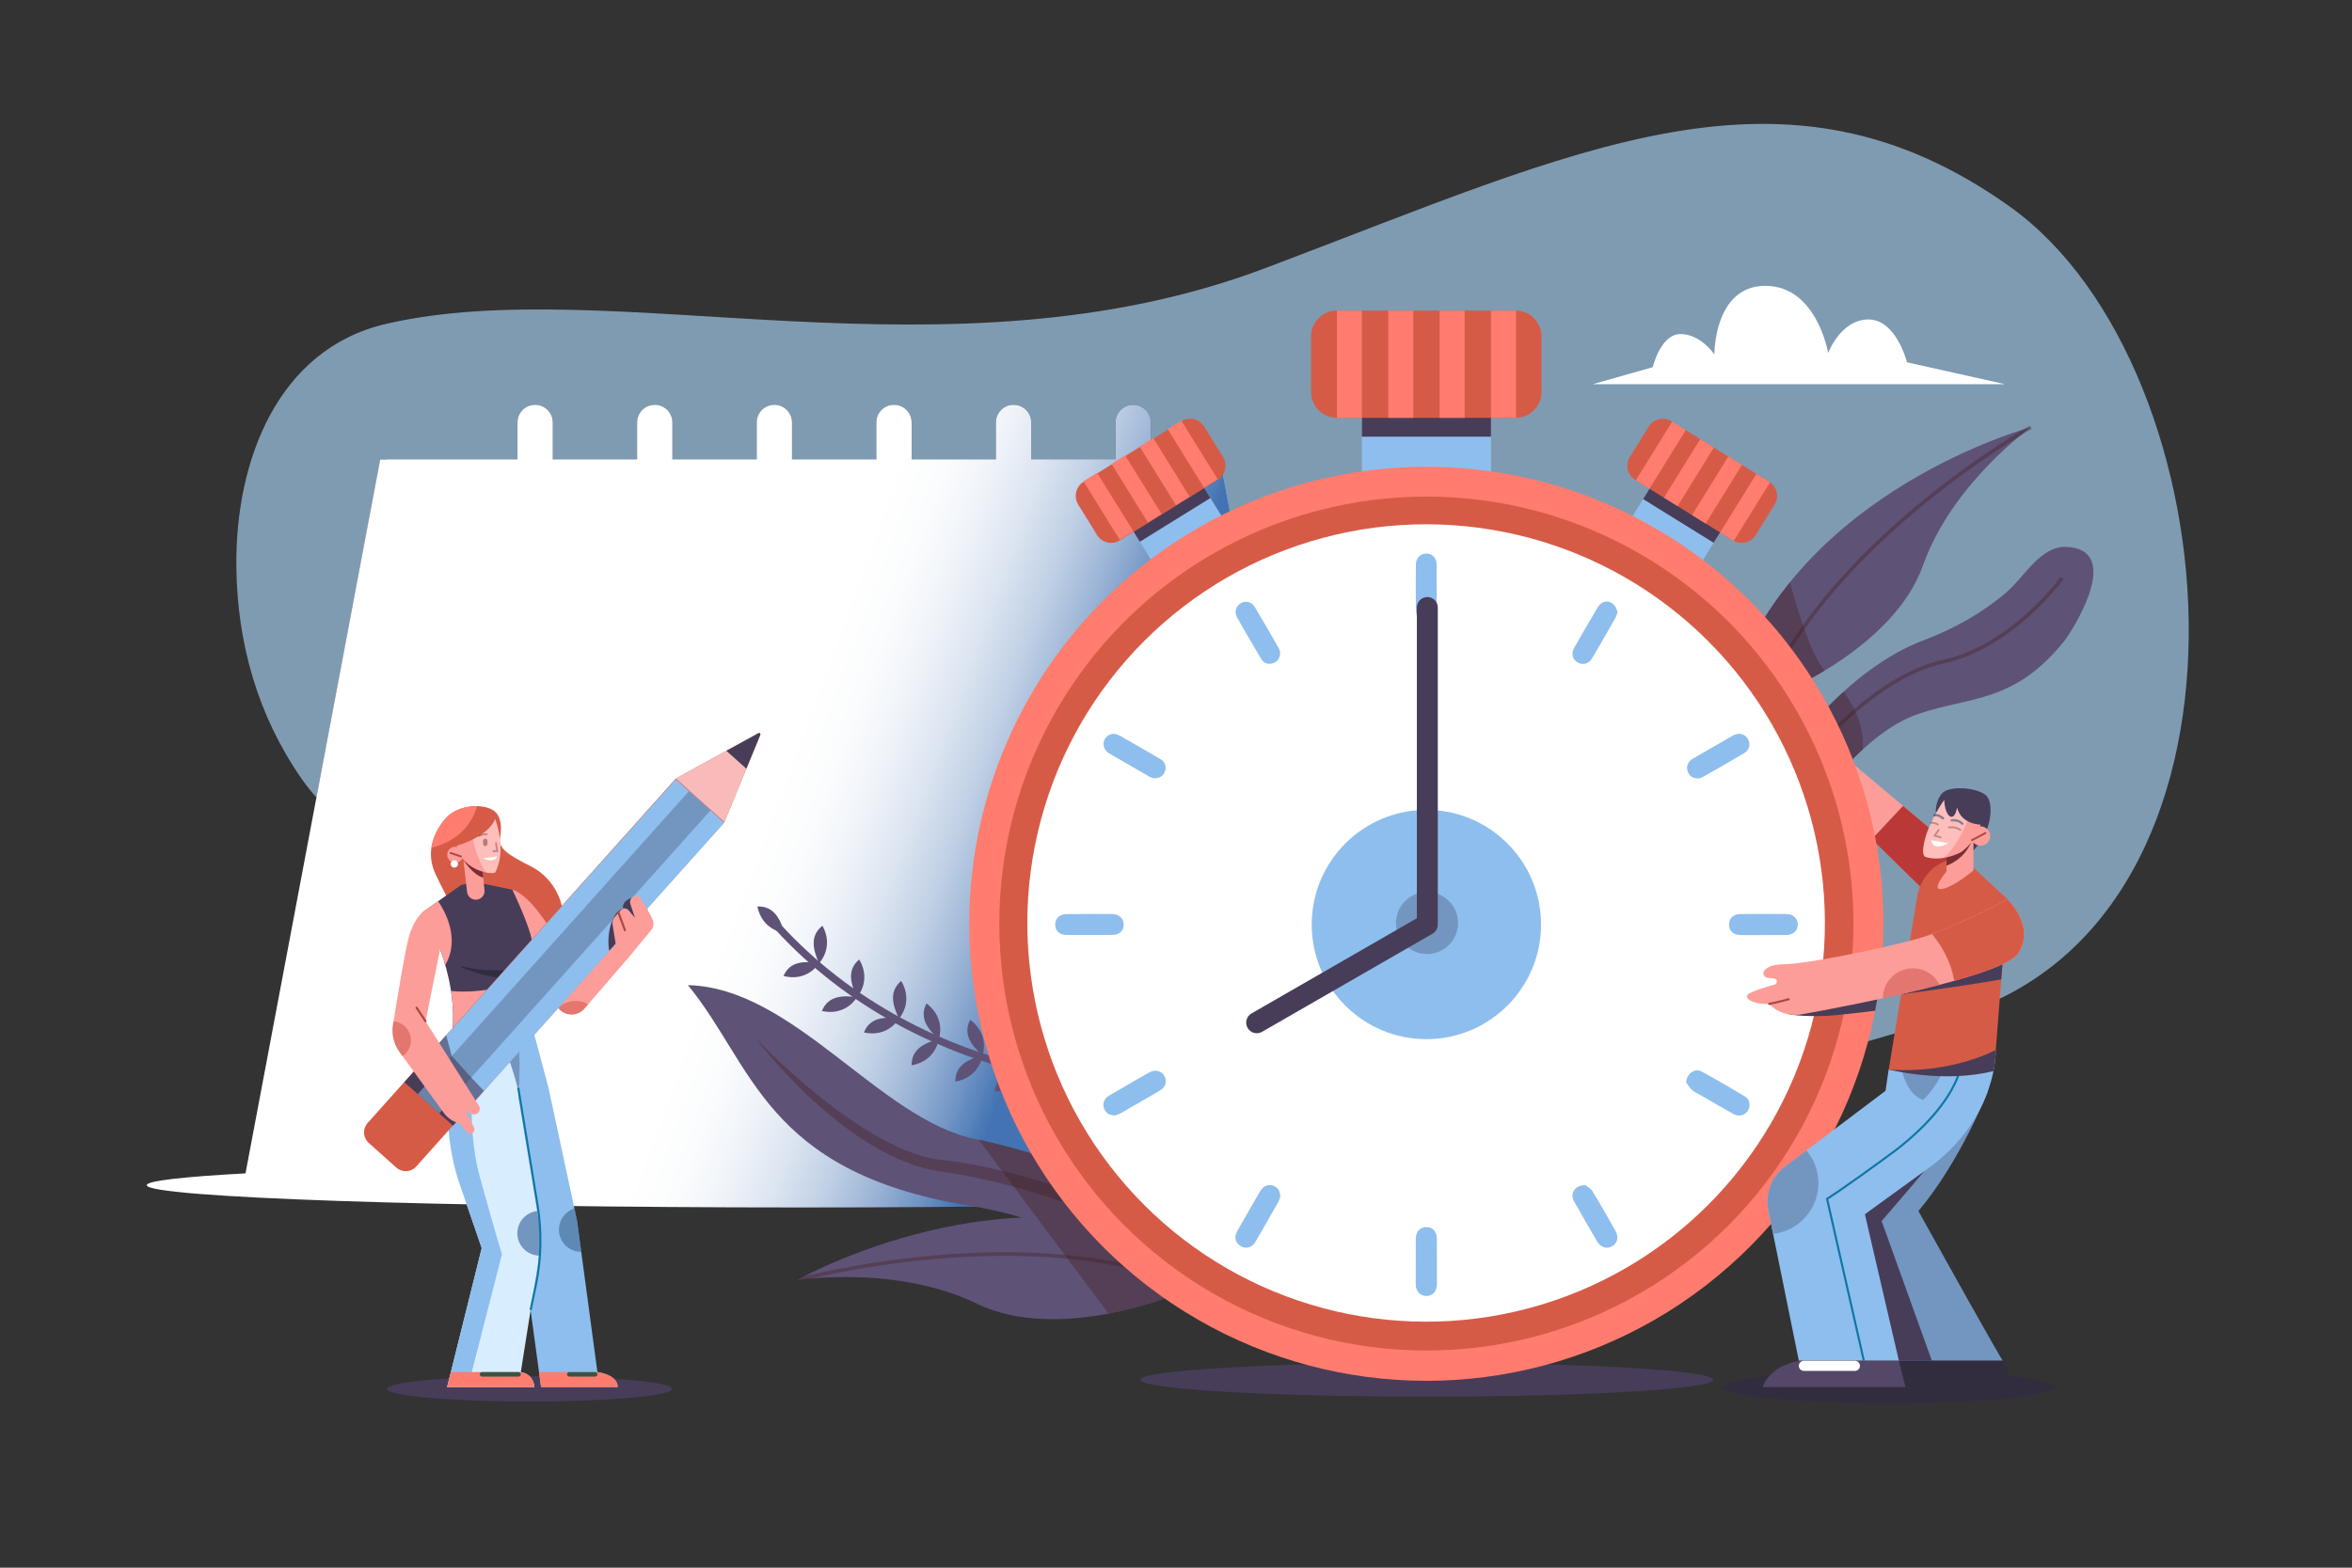 <?xml version="1.0" encoding="utf-8"?>
<!-- Generator: Adobe Illustrator 27.6.1, SVG Export Plug-In . SVG Version: 6.00 Build 0)  -->
<svg version="1.1" id="OBJECTS" xmlns="http://www.w3.org/2000/svg" xmlns:xlink="http://www.w3.org/1999/xlink" x="0px" y="0px"
	 viewBox="0 0 750 500" style="enable-background:new 0 0 750 500;" xml:space="preserve">
<rect x="0" y="0" width="750" height="500" fill="#333333" stroke="none"/>
<style type="text/css">
	.st0{opacity:0.62;fill:#AEDCFE;}
	.st1{fill:#473D59;}
	.st2{fill:#AEDCFE;}
	.st3{fill:#FFFFFF;}
	.st4{fill:none;stroke:#FF7C6E;stroke-width:4.258;stroke-linecap:round;stroke-miterlimit:10;}
	.st5{fill:url(#SVGID_1_);}
	.st6{fill:#D65B47;}
	.st7{fill:#FC9D99;}
	.st8{fill:#8EBEED;}
	.st9{fill:#D8EEFF;}
	.st10{fill:#7396C0;}
	.st11{fill:#FF7C6E;}
	.st12{opacity:0.49;fill:#2D537A;}
	.st13{fill:#385445;}
	.st14{fill:none;stroke:#0F76A6;stroke-width:0.666;stroke-miterlimit:10;}
	.st15{opacity:0.6;fill:#D25C53;}
	.st16{fill:none;stroke:#A33E3E;stroke-width:0.666;stroke-miterlimit:10;}
	.st17{fill:#9E3C3C;}
	.st18{fill:#312D3F;}
	.st19{fill:#7A2D33;}
	.st20{fill:#8E3930;}
	.st21{fill:none;stroke:#AA4944;stroke-width:0.597;stroke-miterlimit:10;}
	.st22{fill:#FFFFEB;}
	.st23{fill:none;stroke:#AA4944;stroke-width:0.597;stroke-linecap:round;stroke-miterlimit:10;}
	.st24{fill:#F9BBB9;}
	.st25{opacity:0.53;fill:#8EBEED;}
	.st26{opacity:0.6;fill:#473D59;}
	.st27{fill:none;stroke:#AA4944;stroke-width:0.684;stroke-linecap:round;stroke-miterlimit:10;}
	.st28{opacity:0.34;fill:#FFFFFF;}
	.st29{fill:#5F5277;}
	.st30{opacity:0.38;fill:none;stroke:#442020;stroke-width:1.177;stroke-miterlimit:10;}
	.st31{opacity:0.38;fill:#442020;}
	.st32{fill:none;stroke:#5F5277;stroke-width:2.353;stroke-miterlimit:10;}
	.st33{fill:none;stroke:#AA4944;stroke-width:0.779;stroke-linecap:round;stroke-miterlimit:10;}
	.st34{fill:#BA3936;}
	.st35{fill:#544768;}
	.st36{fill:none;stroke:#473D59;stroke-width:0.748;stroke-linecap:round;stroke-miterlimit:10;}
</style>
<g>
	<path class="st0" d="M596.83,331.75c-86.05,25.1-177.82,27.26-265.79,11.53c-43.67-7.81-86.54-20.01-127.84-36.22
		c-32.5-12.75-86.28-28.78-107.07-58.74c-13.9-20.03-20.46-43.04-20.76-67.37c0-0.18,0-0.35,0-0.53
		c-0.32-33.46,13.18-69.1,47.7-77.11c72-16.72,179.3,20.35,280.26-17.74s165.59-71.02,237.61-19.63
		c72.02,51.39,86.12,228.23-18.48,258.37C613.6,326.86,605.07,329.34,596.83,331.75z"/>
	<g>
		<g>
			<path class="st1" d="M463.52,378c0,3.92-93.29,7.1-208.36,7.1S46.8,381.92,46.8,378c0-3.92,93.29-7.1,208.36-7.1
				S463.52,374.08,463.52,378z"/>
			<polygon class="st1" points="77.68,377.5 343.48,377.5 387.08,146.57 121.27,146.57 			"/>
			<polygon class="st2" points="432.65,377.5 166.84,377.5 123.24,146.57 389.05,146.57 			"/>
			
				<ellipse transform="matrix(0.217 -0.976 0.976 0.217 124.865 479.299)" class="st3" cx="361.34" cy="161.78" rx="10.12" ry="10.12"/>
			<path class="st1" d="M366.96,160.07c0,3.11-2.52,5.63-5.63,5.63l0,0c-3.11,0-5.63-2.52-5.63-5.63v-25.32
				c0-3.11,2.52-5.63,5.63-5.63l0,0c3.11,0,5.63,2.52,5.63,5.63V160.07z"/>
			
				<ellipse transform="matrix(0.158 -0.988 0.988 0.158 112.532 455.466)" class="st3" cx="323.21" cy="161.78" rx="10.12" ry="10.12"/>
			<path class="st1" d="M328.83,160.07c0,3.11-2.52,5.63-5.63,5.63l0,0c-3.11,0-5.63-2.52-5.63-5.63v-25.32
				c0-3.11,2.52-5.63,5.63-5.63l0,0c3.11,0,5.63,2.52,5.63,5.63V160.07z"/>
			
				<ellipse transform="matrix(0.161 -0.987 0.987 0.161 79.592 417.157)" class="st3" cx="285.08" cy="161.78" rx="10.12" ry="10.12"/>
			<path class="st1" d="M290.7,160.07c0,3.11-2.52,5.63-5.63,5.63l0,0c-3.11,0-5.63-2.52-5.63-5.63v-25.32
				c0-3.11,2.52-5.63,5.63-5.63l0,0c3.11,0,5.63,2.52,5.63,5.63V160.07z"/>
			
				<ellipse transform="matrix(0.161 -0.987 0.987 0.161 47.589 379.522)" class="st3" cx="246.95" cy="161.78" rx="10.12" ry="10.12"/>
			<path class="st1" d="M252.57,160.07c0,3.11-2.52,5.63-5.63,5.63l0,0c-3.11,0-5.63-2.52-5.63-5.63v-25.32
				c0-3.11,2.52-5.63,5.63-5.63l0,0c3.11,0,5.63,2.52,5.63,5.63V160.07z"/>
			
				<ellipse transform="matrix(0.165 -0.986 0.986 0.165 14.731 340.966)" class="st3" cx="208.82" cy="161.78" rx="10.12" ry="10.12"/>
			<path class="st1" d="M214.44,160.07c0,3.11-2.52,5.63-5.63,5.63l0,0c-3.11,0-5.63-2.52-5.63-5.63v-25.32
				c0-3.11,2.52-5.63,5.63-5.63l0,0c3.11,0,5.63,2.52,5.63,5.63V160.07z"/>
			
				<ellipse transform="matrix(0.162 -0.987 0.987 0.162 -16.532 304.102)" class="st3" cx="170.69" cy="161.78" rx="10.12" ry="10.12"/>
			<path class="st1" d="M176.31,160.07c0,3.11-2.52,5.63-5.63,5.63l0,0c-3.11,0-5.63-2.52-5.63-5.63v-25.32
				c0-3.11,2.52-5.63,5.63-5.63l0,0c3.11,0,5.63,2.52,5.63,5.63V160.07z"/>
			<g>
				<polygon class="st3" points="359.7,213.92 388.79,213.92 393.95,243.01 364.86,243.01 				"/>
				<polygon class="st3" points="325.69,213.92 354.78,213.92 359.94,243.01 330.85,243.01 				"/>
				<polygon class="st3" points="291.68,213.92 320.77,213.92 325.93,243.01 296.84,243.01 				"/>
				<polygon class="st3" points="257.67,213.92 286.76,213.92 291.92,243.01 262.83,243.01 				"/>
				<polygon class="st3" points="223.66,213.92 252.75,213.92 257.91,243.01 228.82,243.01 				"/>
				<polygon class="st3" points="189.65,213.92 218.75,213.92 223.9,243.01 194.81,243.01 				"/>
				<polygon class="st3" points="155.65,213.92 184.74,213.92 189.89,243.01 160.8,243.01 				"/>
			</g>
			<g>
				<polygon class="st3" points="365.87,247.49 394.96,247.49 400.12,276.58 371.03,276.58 				"/>
				<polygon class="st3" points="331.86,247.49 360.95,247.49 366.11,276.58 337.02,276.58 				"/>
				<polygon class="st3" points="297.85,247.49 326.94,247.49 332.1,276.58 303.01,276.58 				"/>
				<polygon class="st3" points="263.84,247.49 292.94,247.49 298.09,276.58 269,276.58 				"/>
				<polygon class="st3" points="229.84,247.49 258.93,247.49 264.08,276.58 234.99,276.58 				"/>
				<polygon class="st3" points="195.83,247.49 224.92,247.49 230.07,276.58 200.98,276.58 				"/>
				<polygon class="st3" points="161.82,247.49 190.91,247.49 196.07,276.58 166.97,276.58 				"/>
			</g>
			<g>
				<polygon class="st3" points="371.77,281.06 400.86,281.06 406.01,310.15 376.92,310.15 				"/>
				<polygon class="st3" points="337.76,281.06 366.85,281.06 372,310.15 342.91,310.15 				"/>
				<polygon class="st3" points="303.75,281.06 332.84,281.06 337.99,310.15 308.9,310.15 				"/>
				<polygon class="st3" points="269.74,281.06 298.83,281.06 303.99,310.15 274.89,310.15 				"/>
				<polygon class="st3" points="235.73,281.06 264.82,281.06 269.98,310.15 240.89,310.15 				"/>
				<polygon class="st3" points="201.72,281.06 230.81,281.06 235.97,310.15 206.88,310.15 				"/>
				<polygon class="st3" points="167.71,281.06 196.8,281.06 201.96,310.15 172.87,310.15 				"/>
			</g>
			<g>
				<polygon class="st3" points="377.96,314.62 407.05,314.62 412.21,343.71 383.12,343.71 				"/>
				<polygon class="st3" points="343.95,314.62 373.04,314.62 378.2,343.71 349.11,343.71 				"/>
				<polygon class="st3" points="309.94,314.62 339.03,314.62 344.19,343.71 315.1,343.71 				"/>
				<polygon class="st3" points="275.93,314.62 305.02,314.62 310.18,343.71 281.09,343.71 				"/>
				<polygon class="st3" points="241.92,314.62 271.01,314.62 276.17,343.71 247.08,343.71 				"/>
				<polygon class="st3" points="207.91,314.62 237,314.62 242.16,343.71 213.07,343.71 				"/>
				<polygon class="st3" points="173.9,314.62 202.99,314.62 208.15,343.71 179.06,343.71 				"/>
			</g>
			<g>
				<line class="st4" x1="248.94" y1="213.92" x2="234.9" y2="239.64"/>
				<line class="st4" x1="231.37" y1="216.81" x2="252.47" y2="237.82"/>
			</g>
			<g>
				<line class="st4" x1="214.49" y1="213.92" x2="200.45" y2="239.64"/>
				<line class="st4" x1="196.92" y1="216.81" x2="218.02" y2="237.82"/>
			</g>
			<g>
				<line class="st4" x1="178.95" y1="213.92" x2="164.91" y2="239.64"/>
				<line class="st4" x1="161.38" y1="216.81" x2="182.48" y2="237.82"/>
			</g>
		</g>
		<linearGradient id="SVGID_1_" gradientUnits="userSpaceOnUse" x1="241.452" y1="267.314" x2="336.452" y2="302.314">
			<stop  offset="0" style="stop-color:#FFFFFF"/>
			<stop  offset="0.148" style="stop-color:#FBFCFD"/>
			<stop  offset="0.294" style="stop-color:#EFF3F9"/>
			<stop  offset="0.44" style="stop-color:#DBE4F0"/>
			<stop  offset="0.585" style="stop-color:#C0D0E5"/>
			<stop  offset="0.73" style="stop-color:#9CB5D6"/>
			<stop  offset="0.872" style="stop-color:#7195C5"/>
			<stop  offset="1" style="stop-color:#4373B2"/>
		</linearGradient>
		<path class="st5" d="M432.03,374.24l-42.98-227.68h-1.97h-20.11v-11.82c0-3.11-2.52-5.63-5.63-5.63c-3.11,0-5.63,2.52-5.63,5.63
			v11.82h-26.88v-11.82c0-3.11-2.52-5.63-5.63-5.63c-3.11,0-5.63,2.52-5.63,5.63v11.82H290.7v-11.82c0-3.11-2.52-5.63-5.63-5.63
			c-3.11,0-5.63,2.52-5.63,5.63v11.82h-26.88v-11.82c0-3.11-2.52-5.63-5.63-5.63c-3.11,0-5.63,2.52-5.63,5.63v11.82h-26.88v-11.82
			c0-3.11-2.52-5.63-5.63-5.63s-5.63,2.52-5.63,5.63v11.82h-26.88v-11.82c0-3.11-2.52-5.63-5.63-5.63c-3.11,0-5.63,2.52-5.63,5.63
			v11.82h-41.82h-1.97L78.29,374.24c-19.95,1.09-31.49,2.38-31.49,3.76c0,3.92,93.29,7.1,208.36,7.1s208.36-3.18,208.36-7.1
			C463.52,376.62,451.98,375.33,432.03,374.24z"/>
	</g>
	<g>
		<path class="st6" d="M159.4,267.49c0,0,1.45-5.9-1.56-8.62c-3.01-2.72-11.85-2.55-15.94,2.38c-4.08,4.93-6.02,11.07-3.06,17.44
			c2.96,6.37,13.57,27.56,20.9,31.01c7.34,3.44,16.18-1.31,19.08-10.76c2.89-9.45-1.87-18.77-9.53-22.62
			C161.64,272.48,159.05,270.5,159.4,267.49z"/>
		<path class="st7" d="M207.2,291.52l-0.52-0.6v-0.03c0-1.5-1.22-2.72-2.72-2.72h-3.63c-1.32,0-2.55,0.63-3.32,1.7l-12.97,17.93
			c0,0-5.39-7.23-11.14-15.32c-5.75-8.09-9.52-8.7-9.52-8.7l3.41,23.14l11.23,14.56c2.07,2.69,6.09,2.8,8.32,0.23l14.06-16.26
			l7.29-8.85c0.72-0.88,0.91-2.09,0.48-3.14C207.74,292.43,207.2,291.52,207.2,291.52z"/>
		<path class="st1" d="M123.41,442.97c0,2.22,20.34,4.02,45.43,4.02c25.09,0,45.43-1.8,45.43-4.02c0-2.22-20.34-4.02-45.43-4.02
			C143.75,438.95,123.41,440.75,123.41,442.97z"/>
		<g>
			<path class="st8" d="M170.38,329.98l4.55,17.06l9.1,42.41l6.47,48.16c0,0,6.47,0.72,6.47,4.79c-24.44,0-24.44,0-24.44,0
				l-6.74-49.6l-10.03-62.82L170.38,329.98z"/>
			<path class="st9" d="M144.18,329.98c0,0-4.84,26.61,2.3,47.35c7.13,20.74,7.13,20.74,7.13,20.74l-11.03,44.33h27.8
				c0,0,0-4.07-4.31-4.79l5.63-35.59c0.71-4.52,0.7-9.12-0.05-13.64l-6.39-38.71c0,0,1.65-14.72-0.81-19.7
				C161.99,325,144.18,329.98,144.18,329.98z"/>
			<path class="st8" d="M153.61,398.08c0,0,0,0-7.13-20.74c-7.13-20.74-2.3-47.35-2.3-47.35s3.93-1.1,8.35-1.75
				c-1.26,7.35-4.38,29.55,0.46,47.08c5.89,21.32,7.09,24.68,7.09,24.68l-10.88,42.41h-6.62L153.61,398.08z"/>
			<path class="st10" d="M164.45,329.98c2.07,4.21,1.22,15.35,0.91,18.72l0,0c-0.47-3.98-4.54-15.23-6.67-20.92
				C161.43,327.85,163.69,328.43,164.45,329.98z"/>
			<path class="st11" d="M143.77,437.61h22.3c4.31,0.72,4.31,4.79,4.31,4.79h-27.8L143.77,437.61z"/>
			<path class="st11" d="M196.98,442.41c-24.44,0-24.44,0-24.44,0l-0.65-4.79h18.62C190.51,437.61,196.98,438.33,196.98,442.41z"/>
			<path class="st10" d="M171.91,400.47c-3.85-0.1-6.95-3.25-6.95-7.13c0-3.67,2.77-6.69,6.33-7.09l0.35,2.15
				C172.31,392.39,172.4,396.45,171.91,400.47z"/>
			<path class="st12" d="M185.33,399.28c-3.92,0-7.1-3.18-7.1-7.1c0-3.17,2.08-5.85,4.94-6.76l0.87,4.03l1.32,9.82
				C185.35,399.28,185.34,399.28,185.33,399.28z"/>
			<path class="st13" d="M152.99,438.33c0,0.4,0.32,0.72,0.72,0.72h11.64c0.4,0,0.72-0.32,0.72-0.72l0,0c0-0.4-0.32-0.72-0.72-0.72
				h-11.64C153.31,437.61,152.99,437.94,152.99,438.33L152.99,438.33z"/>
			<path class="st13" d="M180.8,438.33c0,0.4,0.32,0.72,0.72,0.72h8.27c0.4,0,0.72-0.32,0.72-0.72l0,0c0-0.4-0.32-0.72-0.72-0.72
				h-8.27C181.13,437.61,180.8,437.94,180.8,438.33L180.8,438.33z"/>
			<path class="st14" d="M165.26,346.92l6.08,37.04c1.47,8.65,1.3,17.5-0.51,26.08l-1.63,7.78"/>
		</g>
		<path class="st1" d="M147.06,282.25l-12.26,8.66c0,0,12.07,19.35,9.27,40.02c12.84,4.13,26.31-0.95,26.31-0.95l-2.88-20.97
			c0,0,3.59-4.69,1.62-11.15c-1.98-6.46-5.75-14.08-5.75-14.08l-11.84-2.49L147.06,282.25z"/>
		<path class="st7" d="M139.71,287.44c1.92,2.78,7.25,11.82,2.27,20.35c-2.87-9.97-7.18-16.88-7.18-16.88L139.71,287.44z"/>
		<path class="st15" d="M183.59,319.23c1.45,0,2.81,0.38,3.99,1.04l-1.25,1.44c-2.22,2.57-6.24,2.46-8.32-0.23l-0.02-0.03
			C179.46,320.08,181.42,319.23,183.59,319.23z"/>
		<line class="st16" x1="184.04" y1="307.8" x2="180.8" y2="311.7"/>
		<path class="st7" d="M167.97,312.38l2.41,17.6c0,0-13.48,5.08-26.31,0.95c0.69-5.13,0.47-10.17-0.25-14.86
			C154.07,317.07,164.08,313.84,167.97,312.38z"/>
		<path class="st17" d="M164.45,327.52c0,0.71,0.36,1.29,0.81,1.29s0.81-0.58,0.81-1.29c0-0.71-0.36-1.29-0.81-1.29
			S164.45,326.81,164.45,327.52z"/>
		<path class="st18" d="M167.51,309.01c0,0-11.94,1.36-18.93-0.57c-6.99-1.93,6.55,4.63,19.39,3.95
			C167.51,309.01,167.51,309.01,167.51,309.01z"/>
		<path class="st7" d="M147.65,273.16l1.3,11.35c0.18,1.55,1.6,2.64,3.14,2.42l0.05-0.01c1.46-0.21,2.49-1.53,2.35-2.99l-0.91-9.54
			L147.65,273.16z"/>
		<path class="st19" d="M154.11,279.92l-0.53-5.53l-5.94-1.23l0.12,1.09C148.35,275.17,150.91,279.02,154.11,279.92z"/>
		<path class="st7" d="M157.9,261.25c0,0,3.86,9.87,0,17.01c-2.61,0.91-11-1.59-12.25-8.51
			C150.41,268.29,156.08,265.56,157.9,261.25z"/>
		<path class="st20" d="M155.45,269.14c0,0.39-0.32,0.71-0.71,0.71l0,0c-0.39,0-0.71-0.32-0.71-0.71v-0.95
			c0-0.39,0.32-0.71,0.71-0.71l0,0c0.39,0,0.71,0.32,0.71,0.71V269.14z"/>
		<polyline class="st21" points="158.12,268.67 158.58,271.46 157.1,271.46 		"/>
		<path class="st22" d="M158.58,273.16l-4.54,0.57C154.04,273.73,157.55,275.55,158.58,273.16z"/>
		<path class="st21" d="M155.45,266.13c0,0-1.09-0.36-2.82,0.59"/>
		<path class="st7" d="M147.71,272.62c0,1.41-1.14,2.55-2.55,2.55c-1.41,0-2.55-1.14-2.55-2.55c0-1.41,1.14-2.55,2.55-2.55
			C146.57,270.07,147.71,271.21,147.71,272.62z"/>
		<line class="st23" x1="143.69" y1="272.05" x2="147" y2="273.16"/>
		<path class="st3" d="M146.06,275.55c0,0.65-0.53,1.18-1.18,1.18s-1.18-0.53-1.18-1.18c0-0.65,0.53-1.18,1.18-1.18
			S146.06,274.9,146.06,275.55z"/>
		<path class="st11" d="M152.13,257.12c-3.59-0.07-7.77,1.17-10.23,4.14c-2.26,2.73-3.86,5.84-4.34,9.14
			C147.24,267.97,150.82,261.63,152.13,257.12z"/>
		<g>
			<path class="st6" d="M241.84,233.85l-26.35,14.46l-98.27,109.87c-1.65,1.85-1.49,4.68,0.35,6.34l4.41,3.94l4.41,3.94
				c1.85,1.65,4.68,1.49,6.34-0.35L231,262.18l11.44-27.8C242.59,234.02,242.19,233.66,241.84,233.85z"/>
			
				<rect x="124.12" y="289.18" transform="matrix(0.667 -0.745 0.745 0.667 -162.098 236.718)" class="st8" width="118.95" height="20.81"/>
			
				<rect x="124.05" y="294.91" transform="matrix(0.667 -0.745 0.745 0.667 -162.074 236.643)" class="st10" width="118.95" height="9.21"/>
			
				<rect x="134.99" y="337.51" transform="matrix(0.667 -0.745 0.745 0.667 -212.54 220.609)" class="st1" width="10.75" height="20.81"/>
			<path class="st24" d="M241.84,233.85l-26.35,14.46L231,262.18l11.44-27.8C242.59,234.02,242.19,233.66,241.84,233.85z"/>
			
				<rect x="134.92" y="343.25" transform="matrix(0.667 -0.745 0.745 0.667 -212.515 220.533)" class="st25" width="10.75" height="9.21"/>
			<path class="st1" d="M241.84,233.85l-10.23,5.61l6.39,5.71l4.44-10.79C242.59,234.02,242.19,233.66,241.84,233.85z"/>
		</g>
		<path class="st1" d="M201.42,286.41c0,0-3.18,0.75-2.72,3.4c-3.56,0.77-5.41,8.33-4.43,13.43l9.98-11.15L201.42,286.41z"/>
		<polygon class="st26" points="154.32,347.92 150.24,343.64 144.05,336.75 142.27,330.18 137.53,335.49 141.74,344.76 
			150.68,351.99 151.7,350.85 154.32,347.92 		"/>
		<path class="st7" d="M134.8,290.91c0,0-2.88,2.17-4.49,8.16c-1.19,4.39-3.72,19.81-4.99,27.74c-0.49,3.06,0.26,6.19,2.08,8.7
			l14.17,19.5c1.19,1.63,2.92,2.78,4.88,3.24l0.03,0.01l2.41,2.84c0.55,0.65,1.56,0.63,2.09-0.04l0.02-0.02
			c0.33-0.41,0.39-0.98,0.15-1.45l-2.56-5.11l1.84,0.83c1.09,0.49,2.35-0.19,2.54-1.37l0-0.03c0.07-0.44-0.02-0.88-0.26-1.26
			l-17.01-26.92l5.38-26.65C141.08,299.07,139.11,291.33,134.8,290.91z"/>
		<path class="st15" d="M131.03,331.82c0,2.09-1.05,3.93-2.65,5.03l-0.98-1.35c-1.82-2.51-2.57-5.63-2.08-8.7
			c0.05-0.34,0.11-0.69,0.17-1.06C128.59,326.03,131.03,328.64,131.03,331.82z"/>
		<path class="st7" d="M207.57,292.2l-3.11-5.48c-0.65-1.1-2.19-1.25-3.04-0.3l-0.02,0.03c-0.45,0.5-0.6,1.21-0.39,1.86l1.45,4.4
			l-2.03-2.39c-0.64-0.76-1.81-0.77-2.47-0.03l-1.98,2.21c-0.54,0.61-0.78,1.43-0.66,2.23l1.65,10.39L207.57,292.2z"/>
		<line class="st27" x1="197.23" y1="291.1" x2="199.28" y2="296.7"/>
		<line class="st27" x1="135.7" y1="325.72" x2="132.84" y2="321.4"/>
		<path class="st28" d="M150.78,267.73c0.76,3.3,2.07,7.44,4.21,10.55c1.2,0.23,2.24,0.22,2.9-0.01c3.86-7.15,0-17.01,0-17.01
			C156.72,264.05,153.91,266.18,150.78,267.73z"/>
	</g>
	<g>
		<g>
			<path class="st29" d="M568,221.07c0,0,35.92-14.59,45.19-40.72c9.27-26.13,34.41-44.09,34.41-44.09s-73.59,19.71-95.16,82.16
				C568,221.07,568,221.07,568,221.07z"/>
			<path class="st30" d="M647.59,136.26c0,0-65.29,36.66-86,88.26"/>
			<path class="st31" d="M552.43,218.41c15.57,2.65,15.57,2.65,15.57,2.65s6.05-2.46,13.83-7.17c-4.34-5.1-8.57-18.91-11.06-28.2
				C563.23,195,556.77,205.84,552.43,218.41z"/>
		</g>
		<g>
			<path class="st29" d="M570.17,240.43c0,0,18.35-26.89,43.32-36.26c9.41-3.53,18.65-8.65,26.47-15.4
				c5.6-4.83,10.76-14.68,18.91-14.35c17.22,0.71,4.29,23.21-0.48,29.86c-16.13,20.09-29.8,17.68-46.77,23.45
				c-16.97,5.77-32.21,27.57-33.78,30.11C576.29,260.37,570.17,240.43,570.17,240.43z"/>
			<path class="st30" d="M579.07,239.3c0,0,18.84-23.51,40.77-28.32c21.93-4.8,37.7-26.61,37.7-26.61"/>
			<path class="st31" d="M593.91,239.1c1.02-8.01-4.05-15.79-6.05-18.49c-10.91,9.89-17.69,19.81-17.69,19.81s3.28,10.71,5.65,15.43
				c1.58-0.61,3.27-1.34,4.96-2.18C583.63,249.9,588.27,244.28,593.91,239.1z"/>
		</g>
		<g>
			<g>
				<path class="st29" d="M373.34,385.46c0,0-31.37-15.92-62.11-22.12c-30.75-6.2-58.1-48.39-91.87-49.13
					c20.87,25.3,24.38,59.33,88.93,70.21c21.65,3.1,53.5,15.96,70.34,26.14C395.46,420.73,373.34,385.46,373.34,385.46z"/>
			</g>
			<path class="st31" d="M362.52,392.66c0,0-31.43-14.75-62.15-18.94c-30.71-4.19-59.26-42.42-59.26-42.42s34.18,36.22,59.36,38.68
				c25.18,2.46,60.7,17.07,60.7,17.07L362.52,392.66z"/>
			<path class="st31" d="M312.1,363.53c30.46,6.32,61.23,21.93,61.23,21.93s22.12,35.27,5.28,25.1
				c-11.31-6.83-29.39-14.88-46.61-20.36L312.1,363.53z"/>
			<g>
				<path class="st32" d="M376.63,370.33c0,0-19.39-22.26-47.57-28.73c-28.18-6.47-58.1-20.84-81.17-46.16"/>
				<g>
					<path class="st29" d="M342.32,345.48c0,0,3.37-6.14-2.22-11.84C336.95,337.96,339.45,342,342.32,345.48z"/>
					<path class="st29" d="M342.32,345.48c0,0-1.82,6.76-9.8,7C333.24,347.19,337.84,346,342.32,345.48z"/>
				</g>
				<g>
					<path class="st29" d="M326.95,341.15c0,0,3.37-6.14-2.22-11.84C321.59,333.63,324.09,337.67,326.95,341.15z"/>
					<path class="st29" d="M326.95,341.15c0,0-1.82,6.76-9.8,7C317.88,342.85,322.47,341.67,326.95,341.15z"/>
				</g>
				<g>
					<g>
						<path class="st29" d="M313.31,336.62c0,0,2.44-6.56-3.93-11.38C306.9,329.97,309.96,333.6,313.31,336.62z"/>
						<path class="st29" d="M313.31,336.62c0,0-0.81,6.95-8.67,8.35C304.58,339.64,308.95,337.79,313.31,336.62z"/>
					</g>
				</g>
				<g>
					<path class="st29" d="M299.37,331.42c0,0,2.44-6.56-3.93-11.38C292.97,324.77,296.03,328.4,299.37,331.42z"/>
					<path class="st29" d="M299.37,331.42c0,0-0.81,6.96-8.67,8.35C290.64,334.44,295.02,332.59,299.37,331.42z"/>
				</g>
				<g>
					<path class="st29" d="M286.68,324.88c0,0,4.75-5.14,0.7-12.02C283.29,316.29,284.73,320.81,286.68,324.88z"/>
					<path class="st29" d="M286.68,324.88c0,0-3.4,6.12-11.2,4.42C277.46,324.34,282.2,324.31,286.68,324.88z"/>
				</g>
				<g>
					<path class="st29" d="M273.29,318.03c0,0,4.75-5.14,0.7-12.02C269.9,309.44,271.35,313.96,273.29,318.03z"/>
					<path class="st29" d="M273.29,318.03c0,0-3.4,6.12-11.2,4.42C264.07,317.49,268.82,317.45,273.29,318.03z"/>
				</g>
				<g>
					<g>
						<path class="st29" d="M261.17,307.24c0,0,4.92-4.98,1.1-11.99C258.06,298.54,259.36,303.11,261.17,307.24z"/>
						<path class="st29" d="M261.17,307.24c0,0-3.6,6.01-11.34,4.05C251.97,306.4,256.71,306.52,261.17,307.24z"/>
					</g>
				</g>
				<path class="st29" d="M250.13,297.52c0,0-6.98-0.59-8.63-8.4C246.84,288.89,248.82,293.2,250.13,297.52z"/>
			</g>
			<g>
				<g>
					<path class="st29" d="M374.45,413.02c0,0-37.1,15.33-62.93,2.79c-25.83-12.54-57.42-7.52-57.42-7.52s68.62-38.93,129.91-8.54
						C374.45,413.02,374.45,413.02,374.45,413.02z"/>
					<path class="st30" d="M254.09,408.29c0,0,74.81-20.4,127.59,2.62"/>
				</g>
				<path class="st31" d="M330.49,388.16c17.21-0.23,35.67,2.74,53.51,11.58c-3.2,4.44-5.32,7.39-6.74,9.36
					c1.49,0.57,2.96,1.17,4.41,1.8l-5.63-0.12c-1.6,2.22-1.6,2.23-1.6,2.23s-8.88,3.66-20.96,5.94L330.49,388.16z"/>
			</g>
		</g>
		<g>
			<g>
				<path class="st7" d="M625.74,272.9l-55.41-46.55l-9.06-6.57c-1.15-0.83-2.77-0.33-3.25,1.01l-0.01,0.04
					c-0.28,0.77-0.08,1.64,0.5,2.22l6.15,6.15c0,0-5.39-0.57-1.7,4.26c3.69,4.83,51.14,51.1,51.14,51.1L625.74,272.9z"/>
				<line class="st33" x1="564.66" y1="229.2" x2="572.32" y2="234.02"/>
				<path class="st34" d="M596.87,267.68c9.47,9.32,17.22,16.87,17.22,16.87l11.65-11.65l-18.9-15.88L596.87,267.68z"/>
				<path class="st15" d="M580.07,251.05c3.89,3.88,8.07,8.01,12.12,12.01C592.89,252.03,580.07,251.05,580.07,251.05z"/>
			</g>
			<ellipse class="st1" cx="454.98" cy="440.06" rx="91.33" ry="5.39"/>
			<g>
				<g>
					
						<rect x="518.75" y="155.81" transform="matrix(0.527 -0.85 0.85 0.527 108.672 533.242)" class="st8" width="28.71" height="26.48"/>
					
						<rect x="532.44" y="148.18" transform="matrix(0.527 -0.85 0.85 0.527 117.394 533.648)" class="st1" width="10.76" height="26.48"/>
					<g>
						<path class="st6" d="M552.58,172.35l-31.16-19.3c-2.49-1.54-3.26-4.81-1.71-7.29l6-9.69c1.54-2.49,4.81-3.26,7.29-1.71
							l31.16,19.3c2.49,1.54,3.26,4.81,1.71,7.29l-6,9.69C558.33,173.12,555.06,173.89,552.58,172.35z"/>
						
							<rect x="518.39" y="142.48" transform="matrix(0.527 -0.85 0.85 0.527 127.324 518.721)" class="st11" width="22" height="5.12"/>
						
							<rect x="527.34" y="148.03" transform="matrix(0.527 -0.85 0.85 0.527 126.849 528.959)" class="st11" width="22" height="5.12"/>
						
							<rect x="536.3" y="153.58" transform="matrix(0.527 -0.85 0.85 0.527 126.373 539.197)" class="st11" width="22" height="5.12"/>
						
							<rect x="545.25" y="159.12" transform="matrix(0.527 -0.85 0.85 0.527 125.897 549.435)" class="st11" width="22" height="5.12"/>
					</g>
				</g>
				<g>
					
						<rect x="363.35" y="154.7" transform="matrix(0.85 -0.527 0.527 0.85 -32.579 223.636)" class="st8" width="26.48" height="28.71"/>
					
						<rect x="358.63" y="156.04" transform="matrix(0.85 -0.527 0.527 0.85 -29.27 220.004)" class="st1" width="26.48" height="10.76"/>
					<g>
						<path class="st6" d="M357.12,172.35l31.16-19.3c2.49-1.54,3.26-4.81,1.71-7.29l-6-9.69c-1.54-2.49-4.81-3.26-7.29-1.71
							l-31.16,19.3c-2.49,1.54-3.26,4.81-1.71,7.29l6,9.69C351.36,173.12,354.63,173.89,357.12,172.35z"/>
						
							<rect x="377.75" y="134.05" transform="matrix(0.85 -0.527 0.527 0.85 -19.381 221.991)" class="st11" width="5.12" height="22"/>
						
							<rect x="368.79" y="139.59" transform="matrix(0.85 -0.527 0.527 0.85 -23.644 218.108)" class="st11" width="5.12" height="22"/>
						
							<rect x="359.84" y="145.14" transform="matrix(0.85 -0.527 0.527 0.85 -27.906 214.224)" class="st11" width="5.12" height="22"/>
						
							<rect x="350.88" y="150.68" transform="matrix(0.85 -0.527 0.527 0.85 -32.168 210.34)" class="st11" width="5.12" height="22"/>
					</g>
				</g>
				<rect x="434.27" y="122.53" class="st8" width="41.18" height="44.66"/>
				<rect x="434.27" y="122.53" class="st1" width="41.18" height="16.74"/>
				<circle class="st11" cx="454.84" cy="294.64" r="145.76"/>
				<circle class="st6" cx="454.84" cy="294.56" r="136.18"/>
				
					<ellipse transform="matrix(0.707 -0.707 0.707 0.707 -74.927 407.838)" class="st3" cx="454.84" cy="294.36" rx="127.18" ry="127.18"/>
				<g>
					<path class="st8" d="M537.66,345.18c0.21-2.73,2.76-4.62,4.96-3.42c4.7,2.54,9.31,5.25,13.89,8c1.51,0.9,1.78,2.99,0.86,4.47
						c-0.93,1.5-2.84,2.04-4.54,1.1c-3.63-2.01-7.22-4.12-10.82-6.19c-0.84-0.48-1.78-0.86-2.48-1.51
						C538.79,346.94,538.27,346.01,537.66,345.18z"/>
					<path class="st8" d="M458.2,402.4c0,2.43,0.02,4.86,0,7.29c-0.02,2.14-1.38,3.63-3.29,3.65c-2,0.02-3.45-1.49-3.46-3.67
						c-0.01-4.86-0.01-9.72,0.02-14.59c0.01-2.28,1.34-3.71,3.37-3.71c2.03,0,3.33,1.42,3.35,3.73
						C458.22,397.54,458.2,399.97,458.2,402.4C458.2,402.4,458.2,402.4,458.2,402.4z"/>
					<path class="st8" d="M562.35,298.24c-2.43,0-4.86,0.02-7.3-0.01c-2.33-0.03-3.7-1.3-3.69-3.38c0.01-1.97,1.36-3.29,3.6-3.31
						c4.92-0.05,9.84-0.05,14.75-0.01c2.12,0.02,3.59,1.49,3.57,3.4c-0.02,1.93-1.47,3.27-3.64,3.29c-2.43,0.03-4.86,0.01-7.3,0.01
						C562.35,298.23,562.35,298.23,562.35,298.24z"/>
					<path class="st8" d="M408.24,381.8c-0.12,0.3-0.31,1.03-0.67,1.67c-2.37,4.18-4.76,8.34-7.17,12.49
						c-1.09,1.88-3.02,2.49-4.66,1.56c-1.8-1.01-2.32-2.93-1.22-4.87c2.42-4.27,4.87-8.52,7.34-12.76c0.95-1.62,2.55-2.28,4.12-1.72
						C407.44,378.69,408.26,379.75,408.24,381.8z"/>
					<path class="st8" d="M505.54,378c0.47,0.38,1.66,0.95,2.24,1.9c2.54,4.14,4.93,8.37,7.33,12.6c1.14,2.01,0.69,3.95-1,4.95
						c-1.78,1.05-3.67,0.46-4.89-1.63c-2.46-4.2-4.9-8.4-7.28-12.64C500.54,380.69,502.08,377.99,505.54,378z"/>
					<path class="st8" d="M347.35,298.2c-2.43,0-4.86,0.02-7.3-0.01c-2.23-0.03-3.57-1.3-3.57-3.3c0-1.99,1.36-3.32,3.58-3.34
						c4.86-0.05,9.73-0.05,14.59-0.03c2.15,0.01,3.65,1.41,3.68,3.3c0.03,2.04-1.36,3.34-3.69,3.37
						C352.21,298.23,349.78,298.2,347.35,298.2z"/>
					<path class="st8" d="M355.44,355.78c-1.88-0.13-2.95-0.89-3.43-2.41c-0.47-1.49,0.1-3.01,1.57-3.88
						c3.81-2.25,7.65-4.44,11.48-6.65c0.56-0.32,1.12-0.65,1.7-0.94c1.78-0.88,3.69-0.31,4.59,1.35c0.85,1.58,0.35,3.47-1.34,4.48
						c-3.01,1.8-6.06,3.52-9.1,5.28c-1.21,0.7-2.41,1.44-3.65,2.09C356.61,355.44,355.87,355.62,355.44,355.78z"/>
					<path class="st8" d="M458.14,187.46c0,2.43,0.02,4.86,0,7.28c-0.02,2.12-1.36,3.57-3.33,3.63c-1.75,0.06-3.29-1.45-3.31-3.49
						c-0.05-4.96-0.05-9.93,0-14.89c0.02-2.03,1.5-3.46,3.34-3.44c1.97,0.02,3.26,1.43,3.28,3.62c0.02,2.43,0,4.86,0,7.28
						C458.13,187.46,458.14,187.46,458.14,187.46z"/>
					<path class="st8" d="M541.68,248.27c-1.88,0-2.99-0.7-3.51-2.22c-0.54-1.59,0-3.09,1.56-4.02c3.2-1.91,6.45-3.74,9.68-5.6
						c1.12-0.65,2.23-1.33,3.38-1.93c1.73-0.9,3.61-0.41,4.54,1.12c1,1.64,0.58,3.56-1.2,4.62c-4.37,2.59-8.79,5.1-13.2,7.62
						C542.48,248.12,541.93,248.19,541.68,248.27z"/>
					<path class="st8" d="M515.82,195.21c-0.27,0.73-0.42,1.37-0.73,1.91c-2.4,4.22-4.79,8.43-7.25,12.61
						c-1.17,2-3.06,2.54-4.79,1.54c-1.66-0.96-2.1-2.86-0.99-4.8c2.43-4.26,4.86-8.52,7.39-12.72c1.39-2.31,3.91-2.52,5.47-0.53
						C515.36,193.79,515.53,194.55,515.82,195.21z"/>
					<path class="st8" d="M367.87,248.23c-0.25-0.1-0.88-0.25-1.42-0.56c-4.26-2.44-8.51-4.89-12.75-7.37c-1.7-1-2.28-3.03-1.38-4.6
						c0.89-1.54,2.81-2.14,4.52-1.18c4.43,2.47,8.82,5.01,13.19,7.59c1.5,0.88,2,2.4,1.45,3.9
						C370.94,247.47,369.87,248.25,367.87,248.23z"/>
					<path class="st8" d="M408.2,208.03c0.03,1.86-0.83,3.08-2.37,3.53c-1.54,0.45-2.84-0.03-3.64-1.37
						c-2.62-4.4-5.21-8.82-7.73-13.28c-0.95-1.67-0.33-3.66,1.19-4.52c1.56-0.89,3.47-0.47,4.48,1.22
						c2.61,4.34,5.12,8.74,7.64,13.13C408.04,207.2,408.11,207.76,408.2,208.03z"/>
				</g>
				<circle class="st8" cx="454.84" cy="294.87" r="36.56"/>
				
					<ellipse transform="matrix(0.707 -0.707 0.707 0.707 -74.842 408.045)" class="st10" cx="455.13" cy="294.36" rx="9.9" ry="9.9"/>
				<path class="st1" d="M458.48,193.76c0-1.85-1.5-3.34-3.34-3.34l0,0c-1.85,0-3.34,1.5-3.34,3.34v100.22
					c0,1.85,1.5,3.34,3.34,3.34l0,0c1.85,0,3.34-1.5,3.34-3.34V193.76z"/>
				<path class="st1" d="M402.45,329.09c-1.62,0.93-3.69,0.38-4.62-1.24l0,0c-0.93-1.62-0.38-3.69,1.24-4.62l54.33-31.28
					c1.62-0.93,3.69-0.38,4.62,1.24l0,0c0.93,1.62,0.38,3.69-1.24,4.62L402.45,329.09z"/>
				<g>
					<path class="st6" d="M483.31,133.26H426.3c-4.55,0-8.24-3.69-8.24-8.24v-17.73c0-4.55,3.69-8.24,8.24-8.24h57.01
						c4.55,0,8.24,3.69,8.24,8.24v17.73C491.55,129.57,487.86,133.26,483.31,133.26z"/>
					<rect x="426.3" y="99.05" class="st11" width="7.97" height="34.22"/>
					<rect x="442.69" y="99.05" class="st11" width="7.97" height="34.22"/>
					<rect x="459.07" y="99.05" class="st11" width="7.97" height="34.22"/>
					<rect x="475.45" y="99.05" class="st11" width="7.97" height="34.22"/>
				</g>
			</g>
			<path class="st18" d="M655.06,442.41c0,2.86-23.63,5.17-52.79,5.17c-29.15,0-52.78-2.32-52.78-5.17c0-2.86,23.63-5.17,52.78-5.17
				C631.42,437.23,655.06,439.55,655.06,442.41z"/>
			<path class="st10" d="M633.92,347.92c0,0-8.61,22.21-22.18,38.33c25.79,46.45,26.91,47.76,26.91,47.76h-33.14l-17.7-47.76
				L633.92,347.92z"/>
			<polygon class="st18" points="638.65,434 642.39,442.41 607.63,442.41 605.51,434 			"/>
			<path class="st1" d="M616.04,434l-16.03-44.56c0,0,15.93-18.27,22.58-27c-32.07,24.55-32.07,24.55-32.07,24.55L601.23,434H616.04
				z"/>
			<path class="st8" d="M636.41,334.89c0,0,0.74,20.81-20.37,36.88l-21.37,15.5L605.51,434h-31.9l-9.74-48.02
				c-1.06-5.24,0.98-10.63,5.25-13.85l32.13-24.22l1-6.8L636.41,334.89z"/>
			<path class="st35" d="M605.51,434l2.11,8.4h-45.49c0,0,1.39-6.35,11.48-8.4C599.41,434,605.51,434,605.51,434z"/>
			<path class="st10" d="M579.86,377.36c0-3.98-1.43-7.62-3.8-10.45l-6.93,5.22c-4.27,3.22-6.32,8.61-5.25,13.85l1.53,7.54
				C573.54,392.62,579.86,385.73,579.86,377.36z"/>
			<path class="st14" d="M625.74,337c0,0,0.78,12.85-21.31,29.92c-18,13.25-21.82,15.43-21.82,15.43L594.34,434"/>
			<path class="st1" d="M570.37,323.53c0,0,6.84,1.12,15.77,0.18c5.37-0.56,9.42-1.04,11.81-1.34c0.45-2.36,0.85-4.74,1.19-7.13
				L570.37,323.53z"/>
			<path class="st10" d="M606.22,340.4L606.22,340.4c0,0,1.38,8.49,7.02,10.45c5.29-5.24,7.26-11.16,7.8-13.15L606.22,340.4z"/>
			<path class="st1" d="M602.27,341.12c0,0,17.48,4.52,33.41,0.48c0.82-4.09,0.73-6.71,0.73-6.71L602.27,341.12z"/>
			<path class="st1" d="M617.3,259.42c0,0-0.37-3.68,1.95-6.35c2.33-2.67,11.28-1.89,14.04,0.6c2.76,2.5,1.88,12.57-4.83,18.26
				C626.75,269.34,617.3,259.42,617.3,259.42z"/>
			<path class="st6" d="M627.19,274.79l12.96,12.01l-3.74,48.09c0,0-14.2,7.72-34.14,6.23c9.22-56.07,9.22-56.07,9.22-56.07
				s1.98-10.05,12.58-11.26C627.19,274.79,627.19,274.79,627.19,274.79z"/>
			<path class="st1" d="M606.22,317.11c0,0,15.86-1.99,31.94-4.73l0.81-10.36l-25.9,7.66L606.22,317.11z"/>
			<path class="st7" d="M640.15,286.79c0,0,8.99,8.49,3.49,17.19c-4.72,7.46-54.81,16.96-69.02,19.52c-3.35,0.6-6.85-0.18-9.47-2.37
				c-0.35-0.3-0.69-0.62-1-0.96c-5.48,0.25-8.47-1.99-6.48-3.24c1.99-1.25,8.51-2.99,8.51-2.99s1.71-1.99-1.78-1.99
				c-3.49,0-2.99-4.34,4.24-4.41c7.23-0.07,29.4-4.56,41.61-7.8C622.46,296.51,640.15,286.79,640.15,286.79z"/>
			<path class="st27" d="M564.14,320.19c0,0,3.74-0.75,6.23-1.5"/>
			<path class="st6" d="M623.17,312.85c10.39-2.92,18.68-6.04,20.46-8.86c5.5-8.7-3.49-17.19-3.49-17.19s-12.77,7.02-24.1,11.11
				C618.55,300.87,622,306.01,623.17,312.85z"/>
			<path class="st7" d="M620.71,271.59v6.35c0,0-5.23,6.17-1.5,5.61c3.74-0.56,10.09-5.96,10.09-5.96v-11.61L620.71,271.59z"/>
			<path class="st19" d="M620.71,276.11c1.9-0.73,5.69-2.68,7.76-7.25c0.58-1.29,0.55-2.03,0.14-2.42l-7.9,5.15V276.11z"/>
			<path class="st7" d="M619.96,255.15c0,0-4.3,5.98-5.98,11.96c-1.68,5.98,0,6.17,0,6.17s4.67,1.87,11.4-1.5
				c5.23-3.92,6.17-8.78,6.17-8.78s-6.17,0-7.48-5.42C623.14,262.81,620.15,260.57,619.96,255.15z"/>
			<path class="st7" d="M634.63,266.64c0,1.7-1.38,3.08-3.08,3.08c-1.7,0-3.08-1.38-3.08-3.08c0-1.7,1.38-3.08,3.08-3.08
				C633.25,263.56,634.63,264.94,634.63,266.64z"/>
			<path class="st23" d="M621.47,263.9c0,0,1.94-0.39,3.66,0.81"/>
			<path class="st23" d="M617.92,262.99c0,0-0.57-0.55-2.12-0.59"/>
			<path class="st3" d="M615.8,267.95l5.39,0.99C621.19,268.95,616.58,271.79,615.8,267.95z"/>
			<path class="st36" d="M622.39,261.66c0,0,1.93-0.4,3.35,1.06"/>
			<path class="st36" d="M619.57,260.99c0,0-1.39-1.29-2.6-0.96"/>
			<path class="st15" d="M618.53,314.11c-1.58-3.12-4.81-5.27-8.55-5.27c-5.29,0-9.57,4.28-9.58,9.56
				C606.41,317.1,612.68,315.64,618.53,314.11z"/>
			<polyline class="st23" points="618.21,264.72 616.91,266.51 618.83,267.08 			"/>
			<line class="st23" x1="628.8" y1="267.95" x2="633.11" y2="265.69"/>
			<path class="st28" d="M624.08,257.58c-0.93,5.23-3.92,2.99-4.11-2.43c0,0-4.3,5.98-5.98,11.96c-1.68,5.98,0,6.17,0,6.17
				s2.19,0.87,5.72,0.35c3.71-3.04,6.28-8.37,7.64-11.77C625.94,261.08,624.61,259.78,624.08,257.58z"/>
			<path class="st3" d="M593.09,435.62c0,0.89-0.72,1.62-1.62,1.62h-16.24c-0.89,0-1.62-0.72-1.62-1.62l0,0
				c0-0.89,0.72-1.62,1.62-1.62h16.24C592.37,434,593.09,434.72,593.09,435.62L593.09,435.62z"/>
		</g>
	</g>
	<path class="st3" d="M639.3,122.53H507.94l19.09-5.43c0,0,2.46-10.56,8.88-10.56c6.43,0,10.77,6.52,10.77,6.52
		s-0.19-21.89,16.25-21.89c16.44,0,20.03,21.43,20.03,21.43s3.97-10.71,12.85-10.71s12.29,13.66,12.29,13.66L639.3,122.53z"/>
</g>
</svg>
